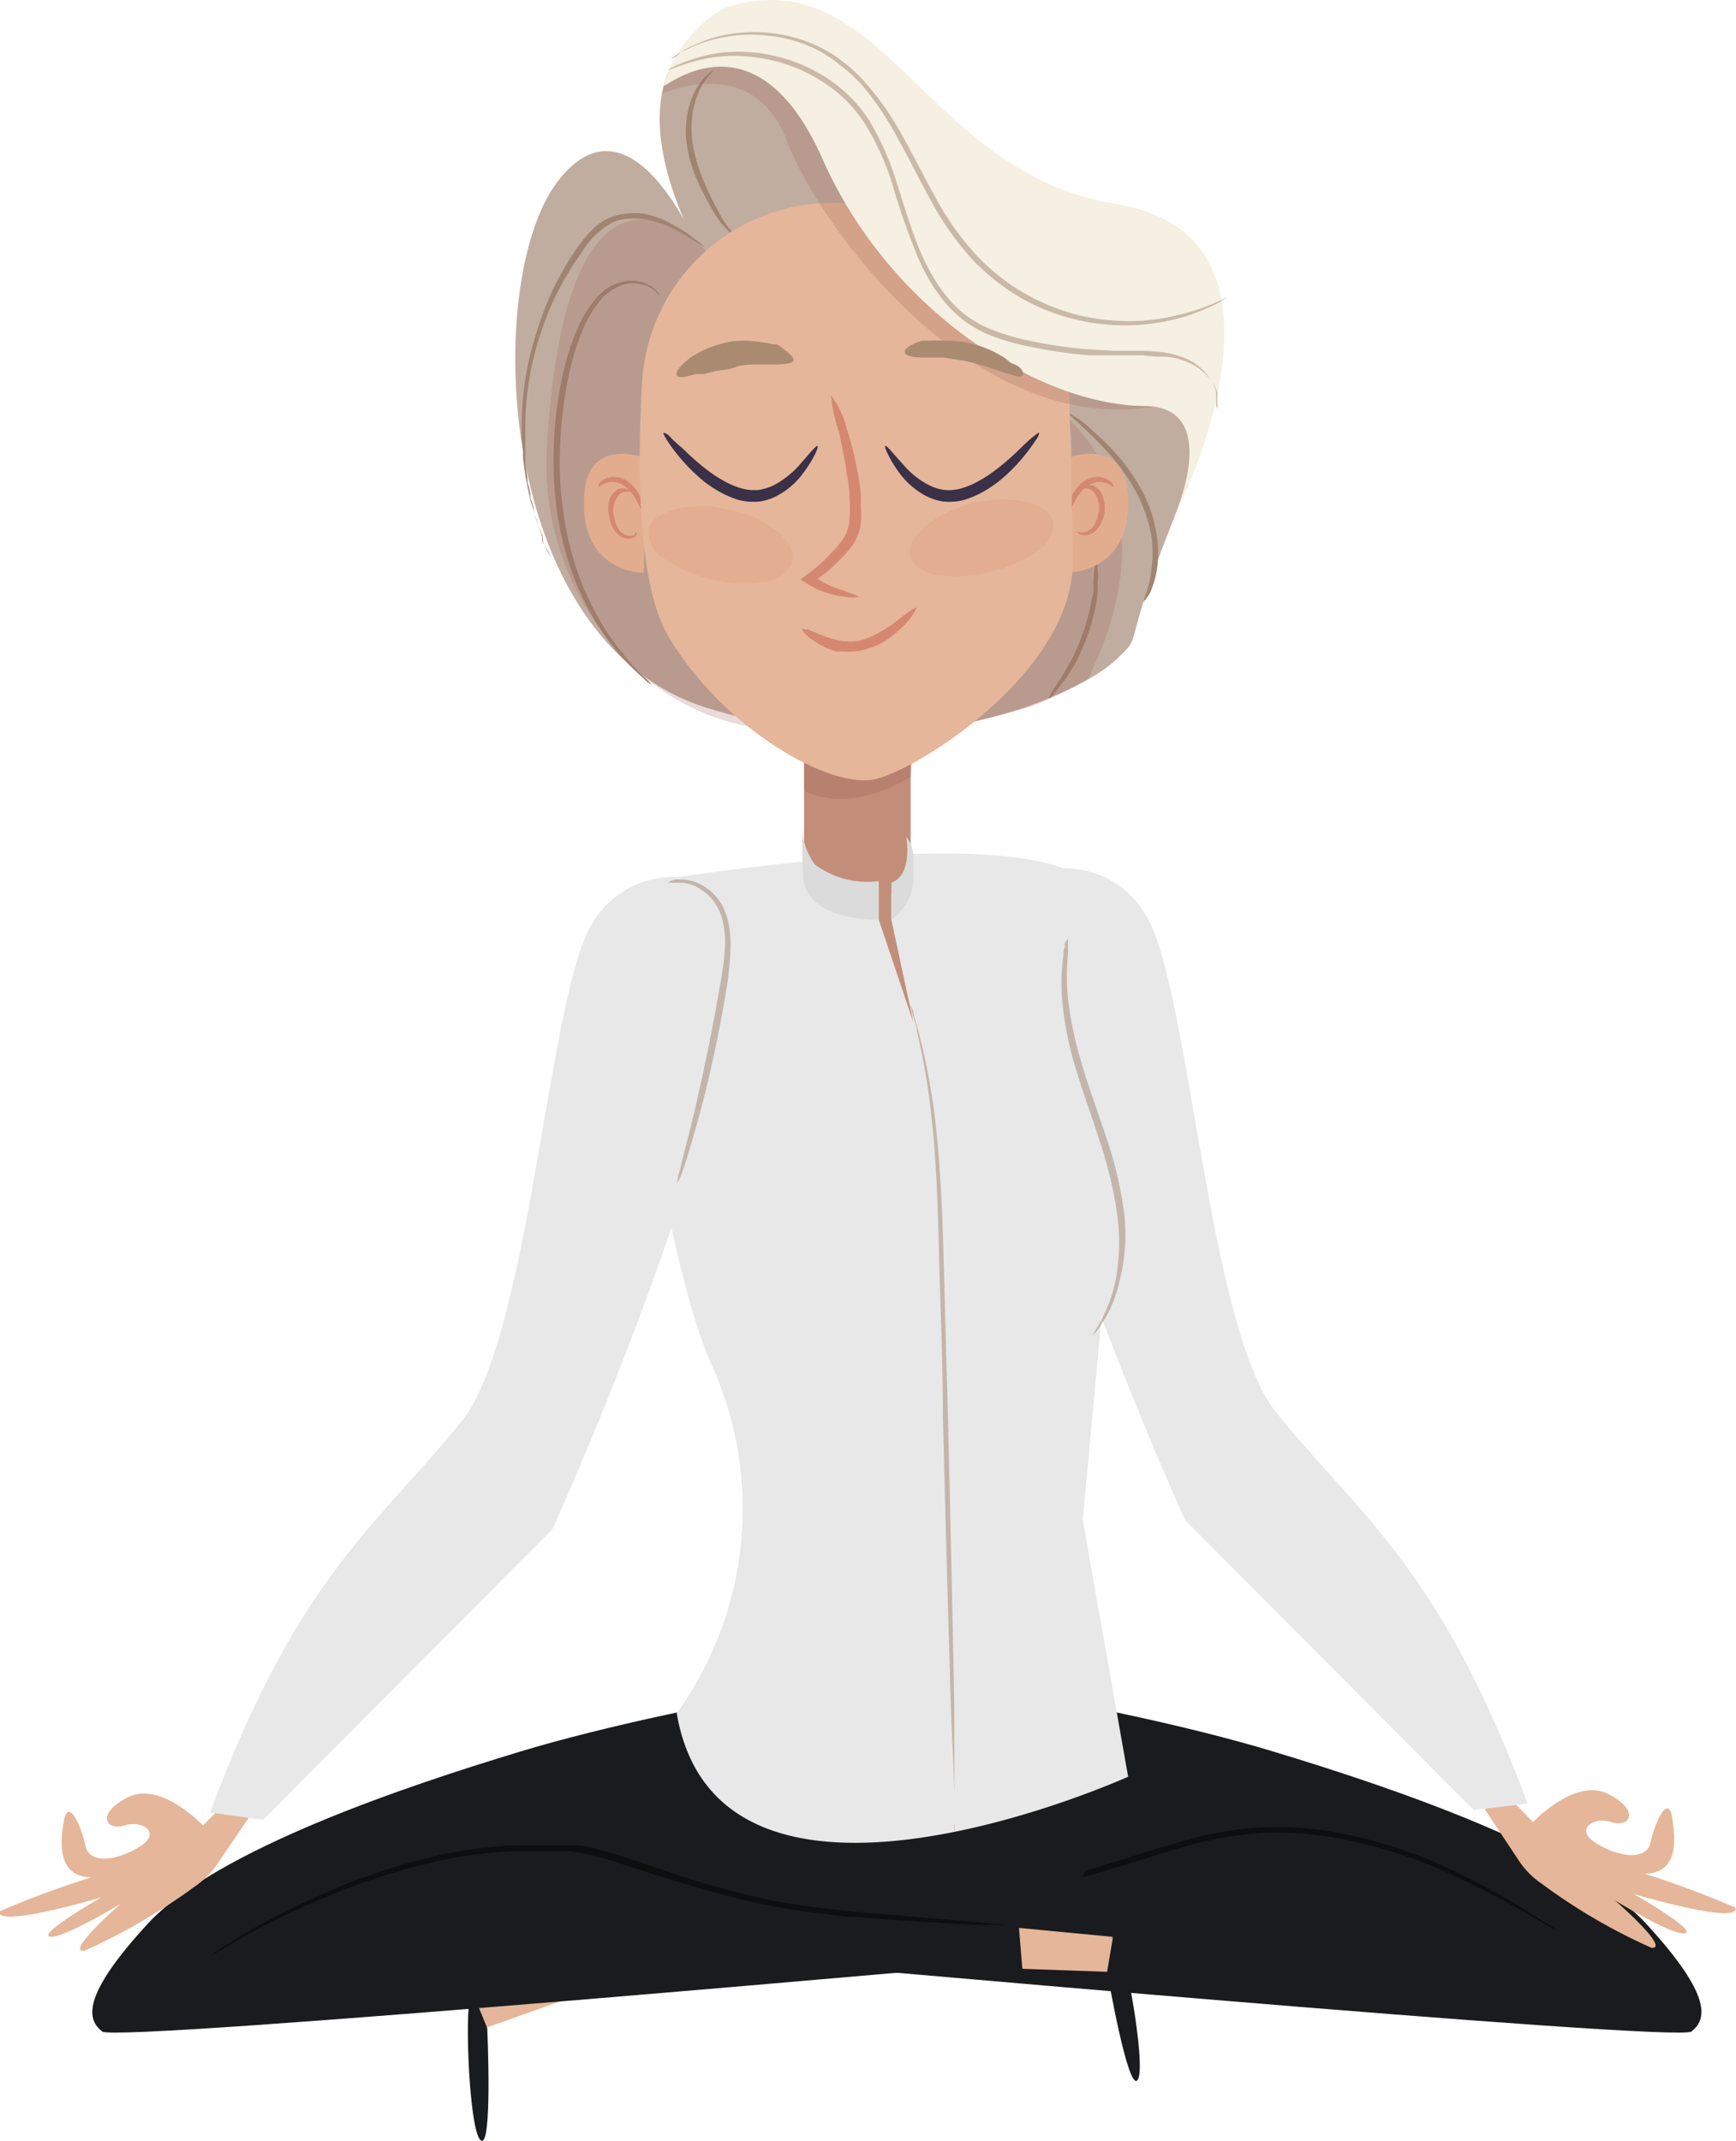 <svg xmlns="http://www.w3.org/2000/svg" viewBox="0 0 62.03 76.47"><defs><style>.cls-1{fill:#1a1b1e;}.cls-2{fill:#0d0e0f;}.cls-3{fill:#e5b699;}.cls-4{fill:#e8e8e8;}.cls-5{fill:#c38e79;}.cls-6,.cls-9{fill:#995e52;}.cls-6{opacity:0.28;}.cls-7{fill:#c1ad9f;}.cls-8{fill:#a08472;}.cls-9{opacity:0.22;}.cls-10{fill:#e2ad8f;}.cls-11{fill:#d68772;}.cls-12{opacity:0.19;}.cls-13{fill:#f5f0e1;}.cls-14{opacity:0.51;}.cls-15{fill:#3a3047;}.cls-16{fill:#aa8b71;}.cls-17{fill:#dbdbdb;}.cls-18{fill:none;}</style></defs><title>meditationРесурс 4</title><g id="Слой_2" data-name="Слой 2"><g id="Objects"><path class="cls-1" d="M38.09,60.8s4.16.77,7.44,1.77c4,1.21,10.85,3.49,13.29,6.14s2.13,3.44,1.62,3.85S26.81,70,26.81,70L24,64Z"/><path class="cls-2" d="M28.41,67.58a1.29,1.29,0,0,1,.29,0h.82c.72,0,1.76,0,3,0A29.46,29.46,0,0,0,37,67.21a20.42,20.42,0,0,0,2.57-.63c.88-.26,1.78-.57,2.73-.83a11.81,11.81,0,0,1,2.83-.48,11.63,11.63,0,0,1,2.67.19,16.5,16.5,0,0,1,4.28,1.43,26.53,26.53,0,0,1,2.65,1.47l.7.44.23.17a1.34,1.34,0,0,1-.25-.13l-.72-.41c-.62-.36-1.52-.87-2.68-1.41a17.4,17.4,0,0,0-4.25-1.37,12.45,12.45,0,0,0-2.62-.18,12.65,12.65,0,0,0-2.79.48c-.93.26-1.84.57-2.72.83a20.34,20.34,0,0,1-2.6.62,28.18,28.18,0,0,1-4.49.34c-1.29,0-2.32,0-3-.08l-.82,0Z"/><path class="cls-3" d="M54.24,66.41l-1.18-1.78.51-.79,1.21,1.24s1.51-1.61,2.69-1,.74,1.21.11,1-1.31.25-.6.72,1.84.74,2,0,.63-1.74.77-.88.2,2-1,2A34.73,34.73,0,0,1,62,68.13s.48.69-3.62-.48c0,0,2.27,1.3,1.83,1.4s-2.5-1.17-2.5-1.17,2,1.74,1.3,1.69a20.68,20.68,0,0,1-3.91-2.28A3,3,0,0,1,54.24,66.41Z"/><polygon class="cls-3" points="20.15 70.23 16.93 71.27 17.1 72.52 20.34 71.37 20.15 70.23"/><path class="cls-1" d="M16.93,71.27l.48,1.17s.2,4.39-.24,4-.59-5.26-.31-5.17S16.93,71.27,16.93,71.27Z"/><path class="cls-1" d="M26,60.8s-4.15.77-7.44,1.77c-4,1.21-10.84,3.49-13.28,6.14s-2.14,3.44-1.63,3.85S37.27,70,37.27,70L40.11,64Z"/><path class="cls-4" d="M36.8,31.25a3.36,3.36,0,0,1,4.14,1.43c1.56,2.51,2.22,14.71,4.64,17.74,2.9,3.63,5.85,5.49,9,14l-1.92.23L42.35,54.3S33,33.76,36.8,31.25Z"/><path class="cls-4" d="M23.51,31.37c-1.2.37,11.19-2,14.82-.21l1.56,10.13-1.2,13,1.62,9.17s-14.61,6.6-16.13-2.27a12.48,12.48,0,0,0,1.19-12.57c-1.58-3.72-2.68-12.37-2.68-12.37Z"/><polygon class="cls-5" points="31.4 32.85 32.64 36.53 31.85 32.85 31.85 31 30.52 30.56 31.4 32.85"/><path class="cls-5" d="M28.73,27.24v3.49a1.36,1.36,0,0,0,1.37,1.36h1.19a1.26,1.26,0,0,0,1.25-1.26v-4Z"/><path class="cls-6" d="M28.73,27.24v1s1.49.92,3.81-.5l.11-1.06Z"/><path class="cls-7" d="M24.93,8.84S21.18,2.39,26.14.56,33.88,6.34,39,7.15,44.61,12,42.23,17.81,41,22.49,39.86,23.58s-7,4.08-14.61,1.7-8-15.22-5.36-18.75S24.93,8.84,24.93,8.84Z"/><path class="cls-8" d="M23.28,24.46l-.15-.1L22.74,24l-.27-.26c-.09-.1-.2-.2-.3-.32a8.34,8.34,0,0,1-.66-.86A9.93,9.93,0,0,1,20.29,20a11.13,11.13,0,0,1-.37-1.63,11.46,11.46,0,0,1-.14-1.78,15,15,0,0,1,.09-1.79,13.65,13.65,0,0,1,.29-1.64,8,8,0,0,1,.48-1.43,4.19,4.19,0,0,1,.71-1.13,1.7,1.7,0,0,1,.95-.55,1.32,1.32,0,0,1,.82.1.9.9,0,0,1,.41.33l.06.12s0,0,0,0l0,0a.48.48,0,0,0-.08-.1,1,1,0,0,0-.4-.29,1.37,1.37,0,0,0-.77-.06,1.73,1.73,0,0,0-.86.54,4.17,4.17,0,0,0-.66,1.1,8.52,8.52,0,0,0-.45,1.4,13.35,13.35,0,0,0-.27,1.62A14.56,14.56,0,0,0,20,16.62a12.4,12.4,0,0,0,.14,1.75,10.74,10.74,0,0,0,.35,1.6,9.94,9.94,0,0,0,1.15,2.53,8.38,8.38,0,0,0,.63.86c.09.13.19.23.28.34s.18.18.25.27l.37.35C23.25,24.41,23.29,24.45,23.28,24.46Z"/><path class="cls-9" d="M25.37,9.1S20.27,3.47,19.54,16a9.91,9.91,0,0,0,2.61,7.32A8.15,8.15,0,0,0,27.06,26Z"/><path class="cls-8" d="M25.53,2.42s0,0,0,.06l-.13.14a2.88,2.88,0,0,0-.39.57,3.16,3.16,0,0,0-.28,1,3.61,3.61,0,0,0,.08,1.25,6.49,6.49,0,0,0,.41,1.2c.16.36.32.68.46.94a4.39,4.39,0,0,0,.38.59c.1.13.17.19.16.2s-.09,0-.22-.15a2.64,2.64,0,0,1-.45-.56c-.15-.26-.33-.58-.51-.94a5.72,5.72,0,0,1-.44-1.23,3.73,3.73,0,0,1-.06-1.32,3,3,0,0,1,.34-1,2,2,0,0,1,.47-.56.57.57,0,0,1,.16-.11S25.53,2.41,25.53,2.42Z"/><path class="cls-8" d="M40.86,21.49a1.68,1.68,0,0,1,.09-.3,3.56,3.56,0,0,0,.19-.82,4.3,4.3,0,0,0,0-1.23,4.93,4.93,0,0,0-.18-.71,5.62,5.62,0,0,0-.3-.73,7.17,7.17,0,0,0-.84-1.27,11.48,11.48,0,0,0-.86-.92c-.51-.49-.86-.78-.84-.8a4.14,4.14,0,0,1,.94.69,8.64,8.64,0,0,1,.91.91,6.86,6.86,0,0,1,.88,1.3,5.94,5.94,0,0,1,.31.75,5.7,5.7,0,0,1,.17.75,3.88,3.88,0,0,1,0,1.28,3.26,3.26,0,0,1-.26.83C40.94,21.4,40.87,21.5,40.86,21.49Z"/><path class="cls-8" d="M37.47,24.93a4.29,4.29,0,0,1,.41-.66c.06-.1.13-.21.2-.34l.22-.39a8.3,8.3,0,0,0,.4-.94,9.47,9.47,0,0,0,.28-1c0-.15.07-.3.09-.44l0-.2c0-.07,0-.13,0-.19a4.59,4.59,0,0,1,.09-.77,2.09,2.09,0,0,1,.06.78c0,.07,0,.13,0,.2s0,.13,0,.2a4,4,0,0,1-.07.46,7.77,7.77,0,0,1-.27,1,8.62,8.62,0,0,1-.43,1q-.12.21-.24.39a2.13,2.13,0,0,1-.23.33C37.71,24.75,37.49,25,37.47,24.93Z"/><path class="cls-8" d="M19.71,19.93a3.19,3.19,0,0,1-.31-.59l0-.07,0-.08c0-.06-.05-.11-.07-.18s-.1-.25-.15-.39-.09-.3-.14-.47-.05-.16-.08-.25l-.06-.27-.06-.29-.06-.3-.09-.65c0-.22,0-.46-.05-.69V15a10.69,10.69,0,0,1,.57-3.24A10.32,10.32,0,0,1,20.66,8.8a4.51,4.51,0,0,1,.48-.57,2,2,0,0,1,.58-.43,2.13,2.13,0,0,1,.33-.11,1.8,1.8,0,0,1,.32-.06,2.54,2.54,0,0,1,.62,0A3.39,3.39,0,0,1,24,8a5.58,5.58,0,0,1,.66.41l.39.3c.09.07.13.11.13.12a4.85,4.85,0,0,1-.56-.35c-.18-.11-.41-.24-.68-.37a3.54,3.54,0,0,0-1-.29,2.81,2.81,0,0,0-.58,0,1.59,1.59,0,0,0-.3.06A1.45,1.45,0,0,0,21.8,8a2.72,2.72,0,0,0-1,1,10.34,10.34,0,0,0-1.47,2.87A10.92,10.92,0,0,0,18.77,15c0,.25,0,.49,0,.73s0,.46,0,.68.05.44.07.64,0,.2.05.3l.06.28c0,.1,0,.19.05.28l.07.25c0,.16.08.32.12.46l.13.4.06.18,0,.08,0,.07A5.46,5.46,0,0,1,19.71,19.93Z"/><path class="cls-9" d="M38.09,14.9s3.93,3,.78,9.36L37.41,25a5.57,5.57,0,0,1-1.06.38l-1.93.5S39.35,17.53,38.09,14.9Z"/><path class="cls-10" d="M23.09,16.37s-2.05-.82-2.21,1.25C20.65,20.48,23,20.46,23,20.46Z"/><path class="cls-11" d="M21.39,17.41s0-.05,0-.12a.54.54,0,0,1,.24-.19.69.69,0,0,1,.46-.05.92.92,0,0,1,.49.27,1.69,1.69,0,0,1,.31.44,2.32,2.32,0,0,1,.15.41c.05.25,0,.4,0,.4s-.05-.14-.13-.35a3,3,0,0,0-.18-.36,1.8,1.8,0,0,0-.29-.39.81.81,0,0,0-.38-.23.66.66,0,0,0-.37,0A.9.9,0,0,0,21.39,17.41Z"/><path class="cls-11" d="M22.74,19s0,.06,0,.12a.39.39,0,0,1-.31.12A.61.61,0,0,1,22,19a1.14,1.14,0,0,1-.23-.54,1.16,1.16,0,0,1,0-.59.71.71,0,0,1,.3-.39.42.42,0,0,1,.34,0c.07,0,.1.07.09.08s0,0-.11,0a.45.45,0,0,0-.24.08.87.87,0,0,0-.21.81,1.1,1.1,0,0,0,.17.46.52.52,0,0,0,.3.21.39.39,0,0,0,.25,0C22.7,19,22.73,19,22.74,19Z"/><path class="cls-10" d="M38.08,16.37s2.06-.82,2.22,1.25c.22,2.86-2.17,2.84-2.17,2.84Z"/><path class="cls-11" d="M39.79,17.41s-.11-.12-.32-.17a.63.63,0,0,0-.36,0,.84.84,0,0,0-.39.23,1.8,1.8,0,0,0-.29.39,2.84,2.84,0,0,0-.17.36c-.09.21-.11.35-.14.35s-.06-.15,0-.4a1.66,1.66,0,0,1,.14-.41,2,2,0,0,1,.31-.44,1,1,0,0,1,.49-.27.69.69,0,0,1,.46.05.54.54,0,0,1,.24.19C39.8,17.36,39.8,17.4,39.79,17.41Z"/><path class="cls-11" d="M38.43,19s0,0,.1,0a.37.37,0,0,0,.25,0,.5.5,0,0,0,.29-.21,1.27,1.27,0,0,0,.18-.46.87.87,0,0,0-.22-.81.43.43,0,0,0-.24-.08c-.06,0-.1,0-.11,0s0-.05.1-.08a.4.4,0,0,1,.33,0,.67.67,0,0,1,.3.39,1.28,1.28,0,0,1,.05.59,1.26,1.26,0,0,1-.24.54.6.6,0,0,1-.43.24.37.37,0,0,1-.31-.12C38.42,19.07,38.42,19,38.43,19Z"/><path class="cls-3" d="M30.82,7.33a6.82,6.82,0,0,0-7.88,6.35c-.18,3.21-.15,7.31,1,9.15,2,3.26,5.73,5.36,7.33,5s7.1-3.89,7.06-7.79-.23-9.34-.23-9.34A17.76,17.76,0,0,0,30.82,7.33Z"/><path class="cls-11" d="M30.68,21.31s-.19.06-.53,0a3.3,3.3,0,0,1-1.34-.48l-.21-.13.21-.16a5.52,5.52,0,0,0,.91-.81,3,3,0,0,0,.43-.52,1.38,1.38,0,0,0,.2-.61,5.37,5.37,0,0,0,0-.89c0-.29-.06-.57-.1-.84-.08-.54-.18-1-.27-1.43a6.19,6.19,0,0,1-.29-1.32,3.37,3.37,0,0,1,.58,1.24,11.17,11.17,0,0,1,.36,1.44,7.91,7.91,0,0,1,.13.87c0,.16,0,.31,0,.47a2.78,2.78,0,0,1,0,.5,1.5,1.5,0,0,1-.09.42,2.22,2.22,0,0,1-.18.38A4,4,0,0,1,30,20a5.6,5.6,0,0,1-1,.82v-.29a3.75,3.75,0,0,0,1.19.58C30.5,21.24,30.68,21.27,30.68,21.31Z"/><g class="cls-12"><path class="cls-11" d="M37.64,18.71a1.19,1.19,0,0,1-.62,1,5.12,5.12,0,0,1-1.66.72,4.81,4.81,0,0,1-1.81.11,1.19,1.19,0,0,1-1-.6c-.12-.32.05-.73.46-1.1a4.47,4.47,0,0,1,3.73-.9C37.26,18.09,37.6,18.37,37.64,18.71Z"/></g><g class="cls-12"><path class="cls-11" d="M28.29,20.14a1.16,1.16,0,0,1-1,.63,4.91,4.91,0,0,1-1.81-.07A4.7,4.7,0,0,1,23.81,20a1.18,1.18,0,0,1-.64-1c0-.34.36-.63.88-.79a3.92,3.92,0,0,1,2,0,4,4,0,0,1,1.79.82C28.22,19.41,28.41,19.81,28.29,20.14Z"/></g><path class="cls-9" d="M23.65,3.35S26.9,1.85,28.1,5c1.29,3.36,6.81,10.56,13.09,9.53,0,0-11.2-14.79-17-12.1l-.34.21"/><path class="cls-13" d="M23.72,3.05c-.06.21,3.24-2.86,5.67,2.63s7.81,8.79,11.48,8.82c2.88,0,1.07,4,1.07,4s5.18-10-2-11.2C33,6.22,31.59-1.53,25.91.27A4.61,4.61,0,0,0,23.72,3.05Z"/><g class="cls-14"><path class="cls-8" d="M43.83,10.64l-.21.13c-.15.08-.37.19-.66.31a7,7,0,0,1-1.09.35,7.41,7.41,0,0,1-1.52.19,7.62,7.62,0,0,1-1.84-.19,7.5,7.5,0,0,1-2-.77A7.87,7.87,0,0,1,34.68,9.2a10.49,10.49,0,0,1-1.43-2.06c-.42-.75-.78-1.51-1.18-2.21A10.67,10.67,0,0,0,30.77,3,6.63,6.63,0,0,0,30,2.31l-.21-.16A1.48,1.48,0,0,0,29.57,2a4.77,4.77,0,0,0-.43-.25,5.06,5.06,0,0,0-1.73-.48,5.17,5.17,0,0,0-1.49.05,4.69,4.69,0,0,0-1.08.31l-.21.09-.17.08-.15.07L24.19,2a.85.85,0,0,1-.22.11,1.31,1.31,0,0,1,.2-.15l.12-.08.14-.08.17-.1.21-.09a4.48,4.48,0,0,1,1.09-.36,5.35,5.35,0,0,1,1.53-.08,5.26,5.26,0,0,1,1.79.48,4.92,4.92,0,0,1,.45.24l.22.14.21.16a5.72,5.72,0,0,1,.81.75,10.41,10.41,0,0,1,1.34,1.92c.4.71.77,1.46,1.18,2.2a10,10,0,0,0,1.41,2,7.51,7.51,0,0,0,1.79,1.43,7.71,7.71,0,0,0,1.92.77,7.85,7.85,0,0,0,1.8.21,7.24,7.24,0,0,0,1.49-.16,9,9,0,0,0,1.09-.3C43.52,10.79,43.82,10.62,43.83,10.64Z"/></g><g class="cls-14"><path class="cls-8" d="M43.5,14.61v-.07s0,0,0-.09v-.11s0-.09,0-.14a1.36,1.36,0,0,0,0-.17,1.39,1.39,0,0,0-.19-.39,2,2,0,0,0-.91-.72,2.53,2.53,0,0,0-.72-.18c-.26,0-.54,0-.84-.05h-.93c-.33,0-.67,0-1,0a17,17,0,0,1-2.22-.33A7.42,7.42,0,0,1,35.45,12a4.05,4.05,0,0,1-1.12-.64,5.22,5.22,0,0,1-.48-.46,5.34,5.34,0,0,1-.41-.53,6.61,6.61,0,0,1-.65-1.2,25.13,25.13,0,0,1-.88-2.51,9.41,9.41,0,0,0-1-2.23,4.91,4.91,0,0,0-1.55-1.53,5.62,5.62,0,0,0-1.76-.74A6,6,0,0,0,26,2a5.2,5.2,0,0,0-1.18.19,9.33,9.33,0,0,0-1,.34l.23-.14a6.16,6.16,0,0,1,.71-.28A5.25,5.25,0,0,1,26,1.86a5.81,5.81,0,0,1,3.44.86,5.11,5.11,0,0,1,1.61,1.57,9.75,9.75,0,0,1,1,2.27c.27.82.51,1.67.87,2.5a7.6,7.6,0,0,0,.63,1.16,5,5,0,0,0,.4.51,3.73,3.73,0,0,0,.45.44,3.89,3.89,0,0,0,1.06.61,7.1,7.1,0,0,0,1.14.35,16.86,16.86,0,0,0,2.2.34l1,.06.94,0a5.77,5.77,0,0,1,.85.06,3.44,3.44,0,0,1,.75.2,2,2,0,0,1,.93.79,1.32,1.32,0,0,1,.18.41,1.35,1.35,0,0,1,0,.18.86.86,0,0,1,0,.15s0,.08,0,.12a.19.19,0,0,1,0,.08S43.51,14.61,43.5,14.61Z"/></g><path class="cls-15" d="M23.71,15.46s.11,0,.25.16.32.29.55.51a8,8,0,0,0,.83.71,4.79,4.79,0,0,0,.53.34,3,3,0,0,0,.61.26,1.7,1.7,0,0,0,.62.06,1.9,1.9,0,0,0,.57-.18,3.26,3.26,0,0,0,.83-.64c.21-.23.37-.43.49-.56s.2-.21.22-.19,0,.11-.08.28a4.49,4.49,0,0,1-.41.66,2.71,2.71,0,0,1-.87.79,1.89,1.89,0,0,1-.69.25,2.12,2.12,0,0,1-.79-.06,3.45,3.45,0,0,1-.7-.31,4.07,4.07,0,0,1-.57-.39,6.53,6.53,0,0,1-1.27-1.43C23.74,15.57,23.69,15.48,23.71,15.46Z"/><path class="cls-15" d="M37.13,15.46s0,.11-.12.26a6.78,6.78,0,0,1-.46.62,6.16,6.16,0,0,1-.81.81,4.07,4.07,0,0,1-.57.39,3.45,3.45,0,0,1-.7.31,2.1,2.1,0,0,1-.79.06,2,2,0,0,1-.69-.25,2.82,2.82,0,0,1-.87-.79,4.26,4.26,0,0,1-.4-.66c-.08-.17-.11-.26-.09-.28s.1.05.22.19l.5.56a2.94,2.94,0,0,0,.83.64,1.75,1.75,0,0,0,.56.18,1.66,1.66,0,0,0,.62-.06,2.73,2.73,0,0,0,.61-.26,4,4,0,0,0,.53-.34,8.16,8.16,0,0,0,.84-.71c.23-.22.41-.4.55-.51S37.11,15.44,37.13,15.46Z"/><path class="cls-11" d="M32.75,21.72s-.11.26-.4.57a5.06,5.06,0,0,1-.57.5,2.7,2.7,0,0,1-.87.41,1.79,1.79,0,0,1-.51.07,1,1,0,0,1-.24,0H30l-.11,0a2.35,2.35,0,0,1-.71-.32,2.38,2.38,0,0,1-.41-.31c-.08-.08-.12-.14-.11-.16s.09,0,.2,0l.46.19a3.33,3.33,0,0,0,.65.2,1.82,1.82,0,0,0,.8,0,3.43,3.43,0,0,0,.75-.34,5.44,5.44,0,0,0,.59-.4C32.49,21.82,32.71,21.67,32.75,21.72Z"/><path class="cls-16" d="M28.35,12.87c0,.11-.3.14-.67.15h-.31l-.34,0c-.24,0-.5,0-.77.1s-.53.1-.76.15l-.34.09-.15,0-.14,0c-.36.1-.61.16-.68.06s.07-.33.41-.59l.13-.1.16-.09a2.86,2.86,0,0,1,.35-.18,4.33,4.33,0,0,1,.88-.26,3.6,3.6,0,0,1,.92,0l.39.05.18.05.16,0C28.17,12.58,28.38,12.76,28.35,12.87Z"/><path class="cls-16" d="M36.54,13.41c-.08.09-.32,0-.68-.11l-.14-.05-.16-.05-.33-.11c-.23-.07-.49-.14-.76-.2l-.78-.12-.35,0-.16,0H33c-.37,0-.63-.06-.67-.18s.18-.28.6-.42l.16,0,.18,0a2.7,2.7,0,0,1,.41,0,3.82,3.82,0,0,1,.93.08,4.13,4.13,0,0,1,.88.3l.36.2.15.11.13.11C36.49,13.07,36.61,13.32,36.54,13.41Z"/><path class="cls-17" d="M28.65,29.46a2.45,2.45,0,0,0,.47,1.42,3.14,3.14,0,0,0,2.28.59v1.38s-2.6.09-2.71-1.55Z"/><path class="cls-17" d="M31.85,31.53v1.32a1.86,1.86,0,0,0,.79-1.45v-.79a1.15,1.15,0,0,0-.26-.72h0S32.64,31.23,31.85,31.53Z"/><g class="cls-14"><path class="cls-8" d="M32.45,35.69s0,.09.11.28.07.21.11.35l.14.49a23.12,23.12,0,0,1,.6,3.15c.16,1.34.25,2.95.3,4.74s.1,3.75.16,5.81c.1,4.12.18,7.86.23,10.56,0,1.35,0,2.44,0,3.2,0,.38,0,.67,0,.87a1.36,1.36,0,0,1,0,.3,1.16,1.16,0,0,1,0-.3c0-.2,0-.49,0-.87,0-.75-.07-1.85-.12-3.2-.08-2.7-.19-6.43-.29-10.56,0-2.06-.1-4-.14-5.81s-.11-3.39-.26-4.73a23.54,23.54,0,0,0-.53-3.14c0-.19-.08-.35-.12-.49s-.07-.26-.09-.35A1,1,0,0,1,32.45,35.69Z"/></g><path class="cls-2" d="M35.9,68.75a2.25,2.25,0,0,1-.3,0l-.86,0-3.16-.2-1-.08c-.37,0-.74-.06-1.14-.11a22.44,22.44,0,0,1-2.48-.41c-.86-.19-1.76-.44-2.68-.72l-1.4-.44c-.47-.15-.95-.32-1.43-.45-.12,0-.25-.06-.37-.09l-.37-.08-.36-.05-.37,0c-.25,0-.49,0-.73,0l-.36,0h-.36a14.89,14.89,0,0,0-2.73.32,23.89,23.89,0,0,0-4.44,1.44c-1.22.53-2.17,1-2.83,1.4l-.74.43a1.32,1.32,0,0,1-.26.14,1.09,1.09,0,0,1,.24-.18c.16-.11.4-.27.72-.46a28.13,28.13,0,0,1,2.81-1.46,22.53,22.53,0,0,1,4.46-1.5,15.21,15.21,0,0,1,2.77-.34h.73c.24,0,.49,0,.74,0l.38,0,.37,0,.38.08.37.1c.5.13,1,.3,1.45.45L24.3,67c.92.29,1.81.54,2.66.74s1.69.32,2.46.42l1.13.12,1.05.09,3.15.27.85.08A1,1,0,0,1,35.9,68.75Z"/><polygon class="cls-18" points="36.31 68.06 35.9 69.7 38.01 70.11 38.7 69.08 36.31 68.06"/><polygon class="cls-3" points="36.41 68.86 39.77 69.18 39.88 70.44 36.53 70.32 36.41 68.86"/><path class="cls-1" d="M39.77,69.18l-.21,1.24s.75,4.34,1.09,3.87-.54-5.26-.8-5.12S39.77,69.18,39.77,69.18Z"/><path class="cls-3" d="M7.79,66.54,9,64.76l-.5-.8L7.25,65.2s-1.51-1.61-2.69-1-.74,1.2-.11,1,1.3.25.6.72-1.84.75-2,0-.62-1.73-.77-.87-.19,2,1,2A33.73,33.73,0,0,0,0,68.26s-.49.68,3.62-.49c0,0-2.27,1.3-1.84,1.4S4.31,68,4.31,68s-2,1.74-1.3,1.68a21.43,21.43,0,0,0,3.91-2.27A3.17,3.17,0,0,0,7.79,66.54Z"/><path class="cls-4" d="M25.29,31.56A3.36,3.36,0,0,0,21.15,33c-1.56,2.52-2.22,14.72-4.64,17.74-2.91,3.64-5.85,5.49-9,14L9.4,65,19.74,54.62S29.06,34.08,25.29,31.56Z"/><g class="cls-14"><path class="cls-8" d="M24.2,42.25a1.66,1.66,0,0,1,.1-.47c.07-.31.18-.75.32-1.29.27-1.08.61-2.58.92-4.25.08-.42.15-.83.22-1.23s.12-.77.14-1.13a3.29,3.29,0,0,0-.08-1,1.82,1.82,0,0,0-.16-.43,1.77,1.77,0,0,0-.23-.35,2,2,0,0,0-.57-.44,1.32,1.32,0,0,0-.53-.13h-.2l-.15,0-.12,0s0,0,.11-.07l.15-.05h.1l.11,0a1.46,1.46,0,0,1,.57.12,1.84,1.84,0,0,1,.64.44,2.07,2.07,0,0,1,.27.37,3.14,3.14,0,0,1,.18.46,3.7,3.7,0,0,1,.11,1.07A9.89,9.89,0,0,1,26,35.05q-.09.6-.21,1.23c-.31,1.68-.68,3.18-1,4.25-.15.54-.29,1-.39,1.27A2.28,2.28,0,0,1,24.2,42.25Z"/></g><g class="cls-14"><path class="cls-8" d="M38.16,33.53s0,0,0,.15,0,.1,0,.17a2.42,2.42,0,0,1,0,.25,7.87,7.87,0,0,0,0,1.55,12.78,12.78,0,0,0,.47,2.27c.24.84.58,1.74.9,2.71a14,14,0,0,1,.65,2.79A6.84,6.84,0,0,1,40,45.77a4.45,4.45,0,0,1-.6,1.46l-.14.21-.11.14-.11.11a.55.55,0,0,1,.07-.13l.1-.16a2,2,0,0,0,.12-.21,5.31,5.31,0,0,0,.53-1.45,7.48,7.48,0,0,0,.07-2.3,14.75,14.75,0,0,0-.66-2.75c-.32-1-.65-1.87-.89-2.72a11.85,11.85,0,0,1-.43-2.3A7.21,7.21,0,0,1,38,34.09c0-.1,0-.18.05-.25l0-.17C38.14,33.57,38.15,33.52,38.16,33.53Z"/></g></g></g></svg>
